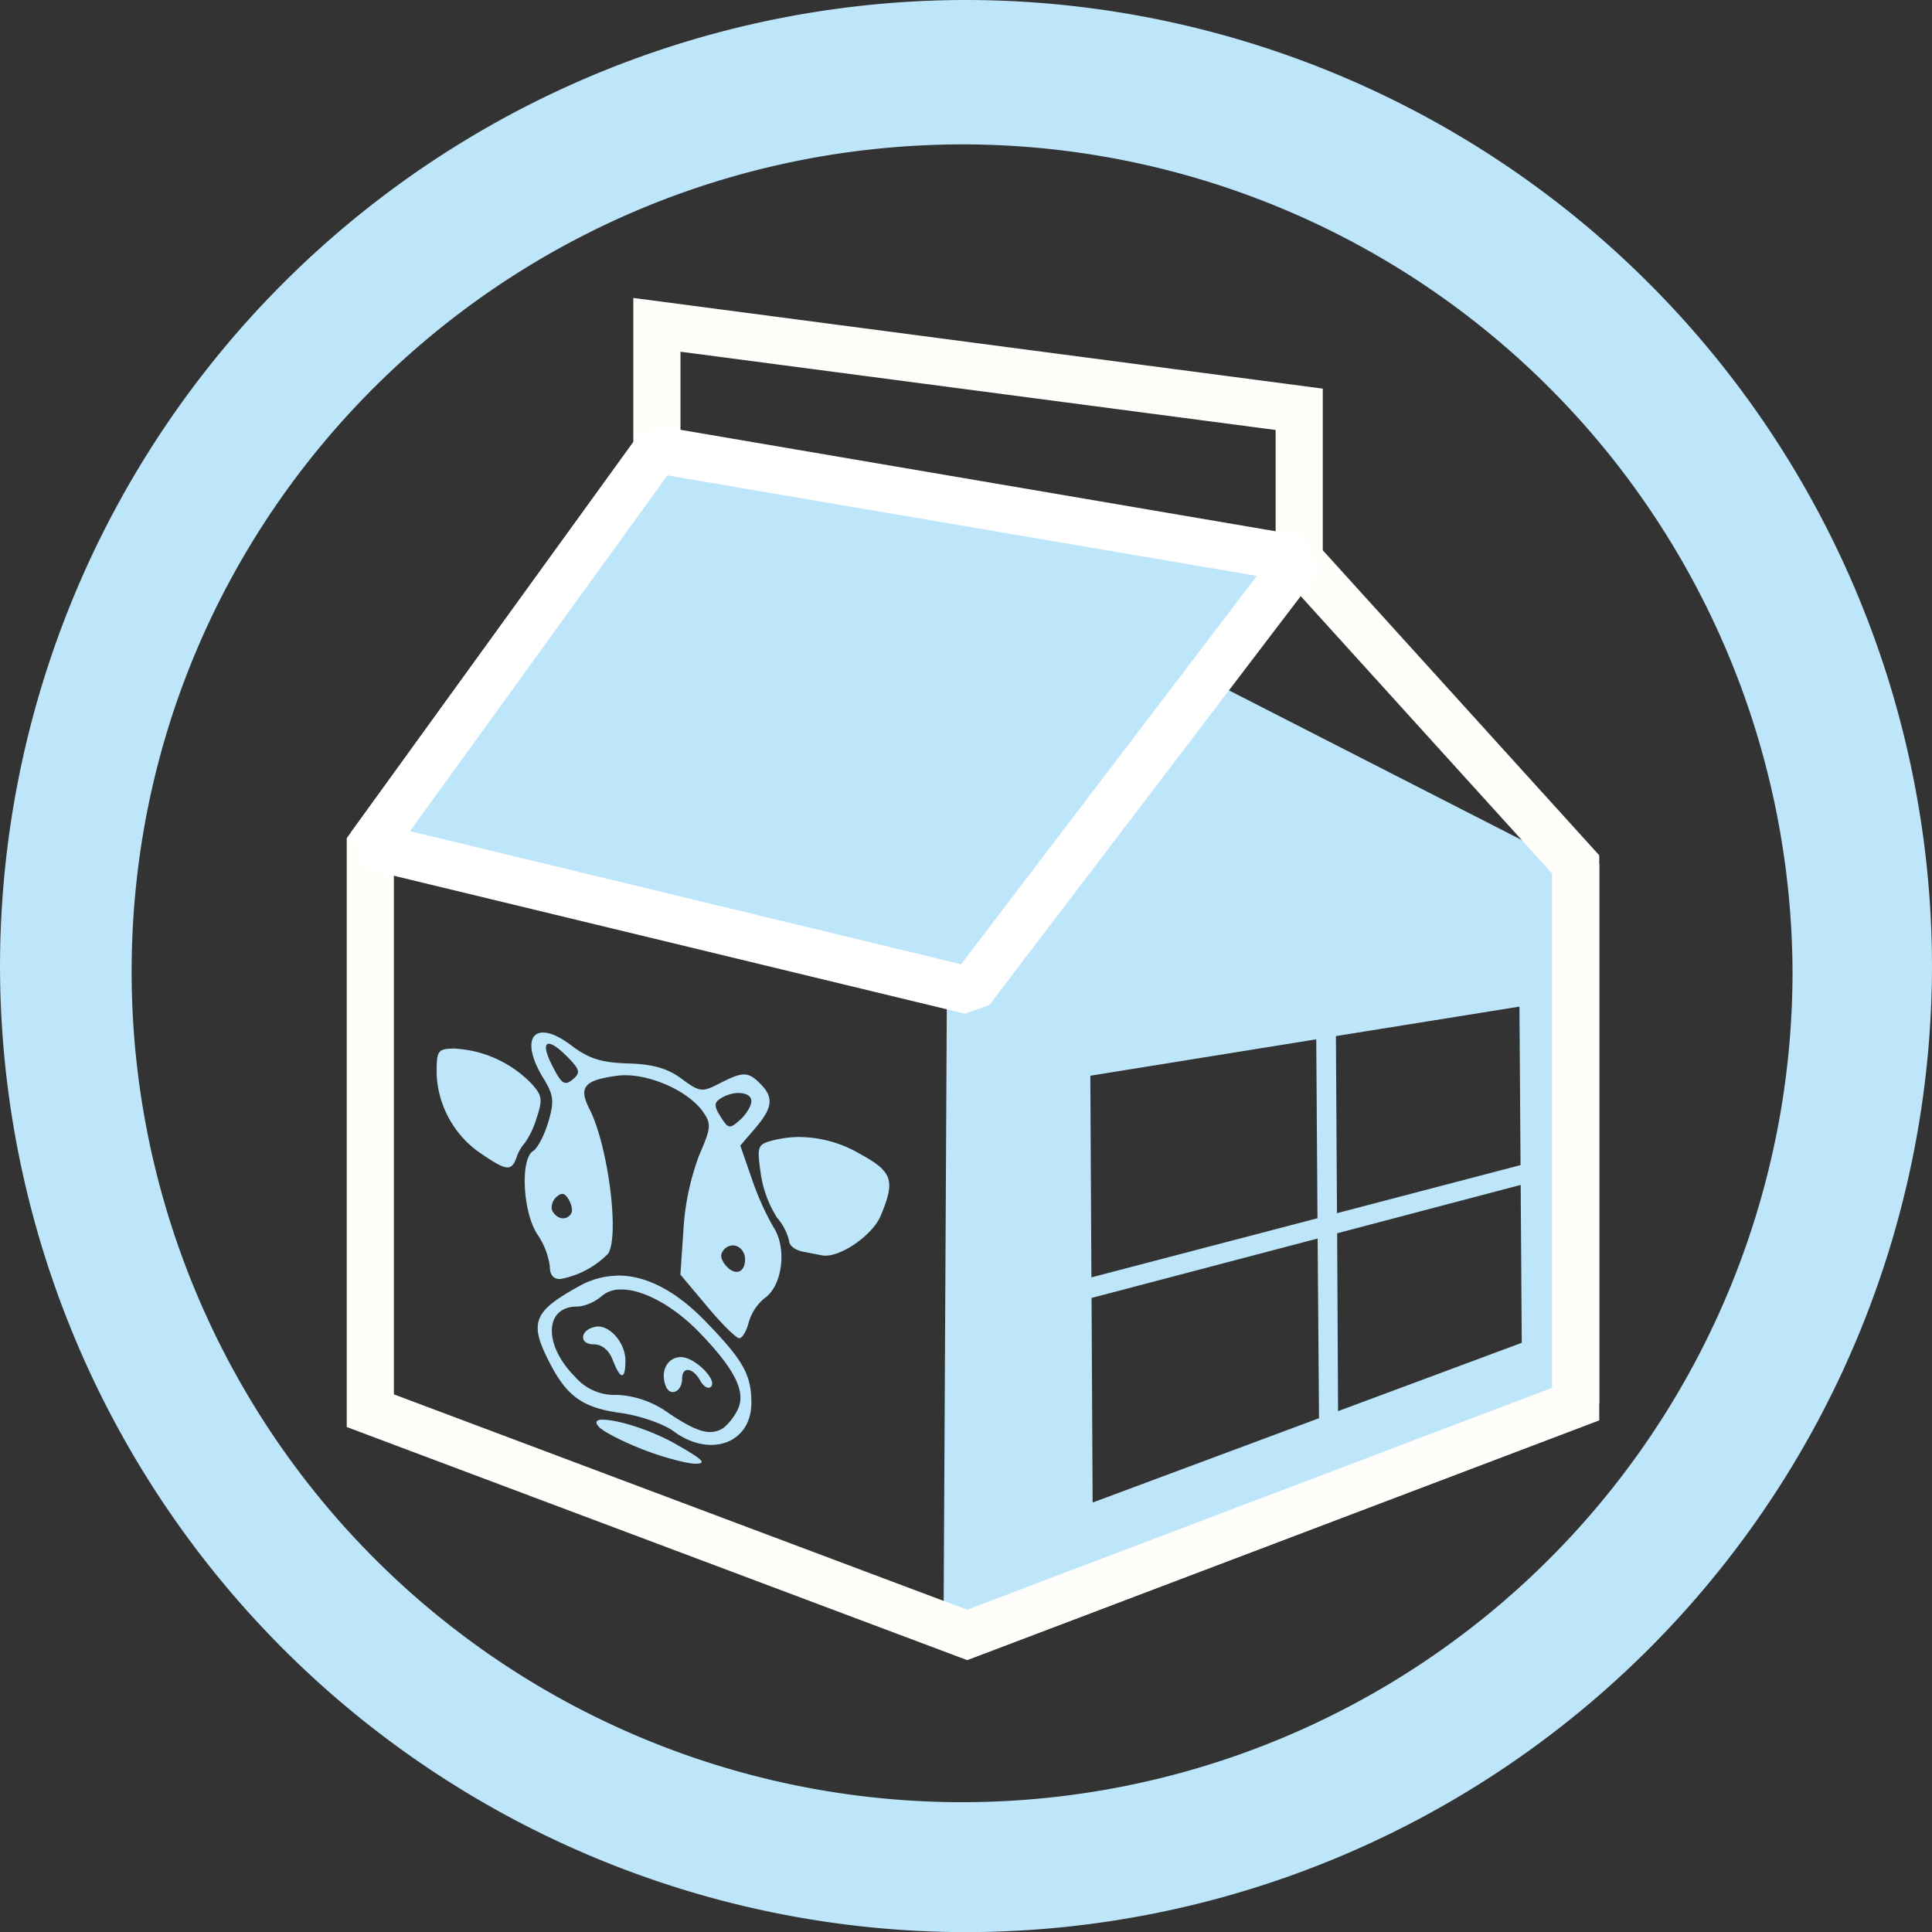 <?xml version="1.0" encoding="UTF-8" standalone="no"?>
<svg
   width="47.543"
   height="47.546"
   viewBox="0 0 12.579 12.58"
   version="1.1"
   id="svg8"
   sodipodi:docname="exe2hex.svg"
   inkscape:version="0.92.5 (2060ec1f9f, 2020-04-08)"
   xmlns:inkscape="http://www.inkscape.org/namespaces/inkscape"
   xmlns:sodipodi="http://sodipodi.sourceforge.net/DTD/sodipodi-0.dtd"
   xmlns:xlink="http://www.w3.org/1999/xlink"
   xmlns="http://www.w3.org/2000/svg"
   xmlns:svg="http://www.w3.org/2000/svg"
   xmlns:rdf="http://www.w3.org/1999/02/22-rdf-syntax-ns#"
   xmlns:cc="http://creativecommons.org/ns#"
   xmlns:dc="http://purl.org/dc/elements/1.1/">
  <rect x="0" y="0" width="12.579" height="12.58" fill="#333333" stroke="none"/>
  <defs
     id="defs12">
    <linearGradient
       id="swatch3"
       inkscape:swatch="solid">
      <stop
         style="stop-color:#bde6fb;stop-opacity:1;"
         offset="0"
         id="stop3" />
    </linearGradient>
    <linearGradient
       inkscape:collect="always"
       xlink:href="#swatch3"
       id="linearGradient3"
       x1="2.342"
       y1="4.763"
       x2="8.636"
       y2="4.763"
       gradientUnits="userSpaceOnUse" />
  </defs>
  <sodipodi:namedview
     pagecolor="#ffffff"
     bordercolor="#666666"
     borderopacity="1"
     objecttolerance="10"
     gridtolerance="10"
     guidetolerance="10"
     inkscape:pageopacity="0"
     inkscape:pageshadow="2"
     inkscape:window-width="1085"
     inkscape:window-height="480"
     id="namedview10"
     showgrid="false"
     inkscape:zoom="4.9166667"
     inkscape:cx="2.1355932"
     inkscape:cy="24"
     inkscape:window-x="0"
     inkscape:window-y="25"
     inkscape:window-maximized="0"
     inkscape:current-layer="svg8"
     inkscape:showpageshadow="0"
     inkscape:pagecheckerboard="0"
     inkscape:deskcolor="#d1d1d1" />
  <path
     d="M 6.285,0 A 6.295,6.295 0 0 0 0,6.285 6.295,6.295 0 0 0 6.285,12.58 6.295,6.295 0 0 0 12.579,6.285 6.295,6.295 0 0 0 6.285,0 Z M 6.274,0.94 a 5.408,5.408 0 0 1 5.397,5.387 5.407,5.407 0 0 1 -10.814,0 C 0.857,3.34 3.287,0.94 6.274,0.94 Z M 5.596,3.76 C 5.566,3.757 5.536,3.786 5.499,3.844 5.405,3.99 5.219,4.482 5.237,4.537 5.247,4.564 5.391,4.645 5.559,4.718 5.726,4.791 5.907,4.852 5.961,4.854 6.063,4.859 6.064,4.843 5.985,4.524 5.963,4.434 5.975,4.41 6.052,4.386 6.104,4.369 6.262,4.304 6.405,4.24 L 6.663,4.124 6.593,3.979 C 6.556,3.899 6.511,3.834 6.495,3.834 6.479,3.834 6.315,3.898 6.132,3.977 L 5.798,4.119 5.72,3.936 C 5.67,3.82 5.634,3.763 5.596,3.759 Z M 4.379,4.265 C 4.371,4.265 4.365,4.266 4.362,4.268 4.308,4.301 4.32,4.439 4.388,4.57 L 4.448,4.687 4.132,4.818 C 3.754,4.974 3.736,4.989 3.769,5.112 3.825,5.325 3.844,5.327 4.204,5.171 4.39,5.09 4.557,5.033 4.575,5.044 A 0.473,0.473 0 0 1 4.655,5.21 C 4.693,5.323 4.723,5.352 4.79,5.342 4.856,5.332 4.908,5.248 5.015,4.982 5.105,4.759 5.141,4.614 5.119,4.578 5.079,4.514 4.493,4.27 4.379,4.265 Z M 7.863,4.424 6.461,6.264 6.287,6.3 6.165,6.45 6.143,10.643 6.351,10.787 10.313,9.284 10.413,9.14 V 5.627 L 10.227,5.477 10.011,5.522 Z M 9.893,6.554 9.9,7.586 8.705,7.899 8.698,6.746 Z M 3.54,6.723 C 3.442,6.719 3.425,6.835 3.537,7.019 3.605,7.13 3.61,7.169 3.57,7.305 3.544,7.392 3.499,7.478 3.47,7.495 3.386,7.548 3.404,7.895 3.499,8.037 A 0.49,0.49 0 0 1 3.58,8.246 c 0,0.057 0.025,0.085 0.072,0.081 A 0.586,0.586 0 0 0 3.959,8.163 C 4.035,8.049 3.959,7.46 3.839,7.223 3.765,7.078 3.802,7.033 4.019,7.004 4.203,6.98 4.476,7.095 4.578,7.24 4.632,7.317 4.629,7.346 4.554,7.517 A 1.66,1.66 0 0 0 4.45,8.004 L 4.43,8.299 4.604,8.506 c 0.095,0.114 0.189,0.207 0.209,0.207 0.02,0 0.048,-0.047 0.062,-0.104 A 0.317,0.317 0 0 1 4.98,8.451 C 5.094,8.371 5.125,8.126 5.037,7.992 A 1.824,1.824 0 0 1 4.894,7.672 L 4.82,7.459 4.917,7.346 C 5.031,7.213 5.039,7.145 4.95,7.056 4.87,6.976 4.837,6.976 4.685,7.054 4.571,7.113 4.556,7.111 4.438,7.024 4.347,6.956 4.248,6.928 4.088,6.924 3.915,6.919 3.832,6.892 3.72,6.807 3.646,6.751 3.585,6.724 3.54,6.723 Z M 8.57,6.767 8.578,7.932 7.106,8.317 7.099,7.004 Z m -5,0.029 h 0.007 c 0.022,0.003 0.06,0.028 0.11,0.078 0.09,0.09 0.095,0.11 0.042,0.154 C 3.678,7.071 3.657,7.058 3.601,6.949 3.551,6.854 3.543,6.801 3.569,6.796 Z m -0.6,0.031 c -0.118,0 -0.127,0.01 -0.127,0.148 0,0.208 0.11,0.414 0.282,0.531 0.175,0.12 0.204,0.123 0.239,0.028 A 0.257,0.257 0 0 1 3.417,7.442 0.564,0.564 0 0 0 3.493,7.282 C 3.535,7.156 3.531,7.131 3.453,7.048 A 0.752,0.752 0 0 0 2.97,6.828 Z m 1.843,0.29 c 0.045,0 0.079,0.019 0.079,0.053 0,0.03 -0.033,0.085 -0.073,0.121 C 4.751,7.352 4.742,7.351 4.692,7.271 4.648,7.201 4.648,7.179 4.694,7.151 A 0.224,0.224 0 0 1 4.813,7.116 Z M 5.199,7.403 A 0.716,0.716 0 0 0 5.021,7.428 C 4.933,7.452 4.928,7.468 4.953,7.641 A 0.732,0.732 0 0 0 5.059,7.928 0.362,0.362 0 0 1 5.138,8.08 c 0,0.03 0.041,0.061 0.092,0.07 L 5.354,8.174 C 5.463,8.193 5.679,8.046 5.734,7.916 5.831,7.683 5.812,7.629 5.594,7.51 A 0.794,0.794 0 0 0 5.199,7.403 Z M 9.901,7.715 9.908,8.743 8.712,9.188 8.706,8.03 Z M 3.664,7.774 C 3.677,7.775 3.689,7.787 3.702,7.809 3.722,7.842 3.73,7.883 3.719,7.901 3.69,7.948 3.631,7.941 3.599,7.889 3.584,7.865 3.593,7.823 3.619,7.797 3.637,7.78 3.651,7.772 3.664,7.774 Z M 8.579,8.064 8.588,9.234 7.114,9.783 7.107,8.451 Z M 4.772,8.109 c 0.04,0 0.079,0.037 0.079,0.091 0,0.088 -0.067,0.109 -0.125,0.04 C 4.689,8.195 4.686,8.163 4.718,8.132 A 0.075,0.075 0 0 1 4.772,8.109 Z M 4.019,8.306 A 0.525,0.525 0 0 0 3.771,8.374 C 3.472,8.539 3.444,8.61 3.576,8.868 3.691,9.093 3.794,9.166 4.042,9.2 4.166,9.217 4.318,9.27 4.384,9.318 4.622,9.495 4.892,9.398 4.892,9.134 4.892,8.951 4.84,8.858 4.595,8.605 4.401,8.404 4.205,8.303 4.019,8.305 Z m 0.015,0.09 C 4.176,8.39 4.379,8.495 4.556,8.678 4.79,8.921 4.861,9.068 4.8,9.184 A 0.366,0.366 0 0 1 4.712,9.296 C 4.63,9.35 4.546,9.329 4.359,9.205 A 0.624,0.624 0 0 0 4.019,9.082 0.338,0.338 0 0 1 3.744,8.964 C 3.537,8.757 3.544,8.507 3.757,8.507 c 0.046,0 0.117,-0.03 0.158,-0.066 A 0.184,0.184 0 0 1 4.034,8.396 Z m -0.14,0.241 c -0.007,0 -0.012,0 -0.018,0.002 -0.1,0.019 -0.109,0.114 -0.01,0.114 0.054,0 0.1,0.039 0.124,0.103 0.05,0.13 0.082,0.13 0.082,0.003 0,-0.11 -0.093,-0.223 -0.179,-0.222 z m 0.54,0.199 c -0.088,0 -0.137,0.091 -0.1,0.187 0.028,0.074 0.107,0.04 0.107,-0.046 0,-0.082 0.07,-0.074 0.118,0.012 0.022,0.04 0.053,0.057 0.07,0.04 C 4.673,8.985 4.523,8.836 4.434,8.836 Z M 3.924,9.243 C 3.884,9.243 3.869,9.258 3.9,9.291 3.929,9.322 4.058,9.388 4.187,9.438 4.315,9.488 4.467,9.528 4.523,9.53 4.605,9.531 4.582,9.506 4.403,9.404 4.239,9.31 4.016,9.242 3.925,9.244 Z"
     id="path2"
     inkscape:connector-curvature="0"
     style="fill:#bde6fb;fill-opacity:1" />
  <path
     d="m 2.411,5.507 v 3.678 l 3.886,1.46 3.962,-1.503 V 5.628 L 8.459,3.642 V 2.665 L 4.277,2.115 v 0.813 z"
     id="path4"
     inkscape:connector-curvature="0"
     style="fill:none;stroke:#fffefb;stroke-width:0.307;stroke-opacity:1" />
  <path
     d="M 2.411,5.507 6.319,6.451 8.459,3.641 4.277,2.928 Z"
     id="path6"
     inkscape:connector-curvature="0"
     style="fill:url(#linearGradient3);stroke:#ffffff;stroke-width:0.307;stroke-linejoin:bevel;stroke-opacity:1" />
</svg>

